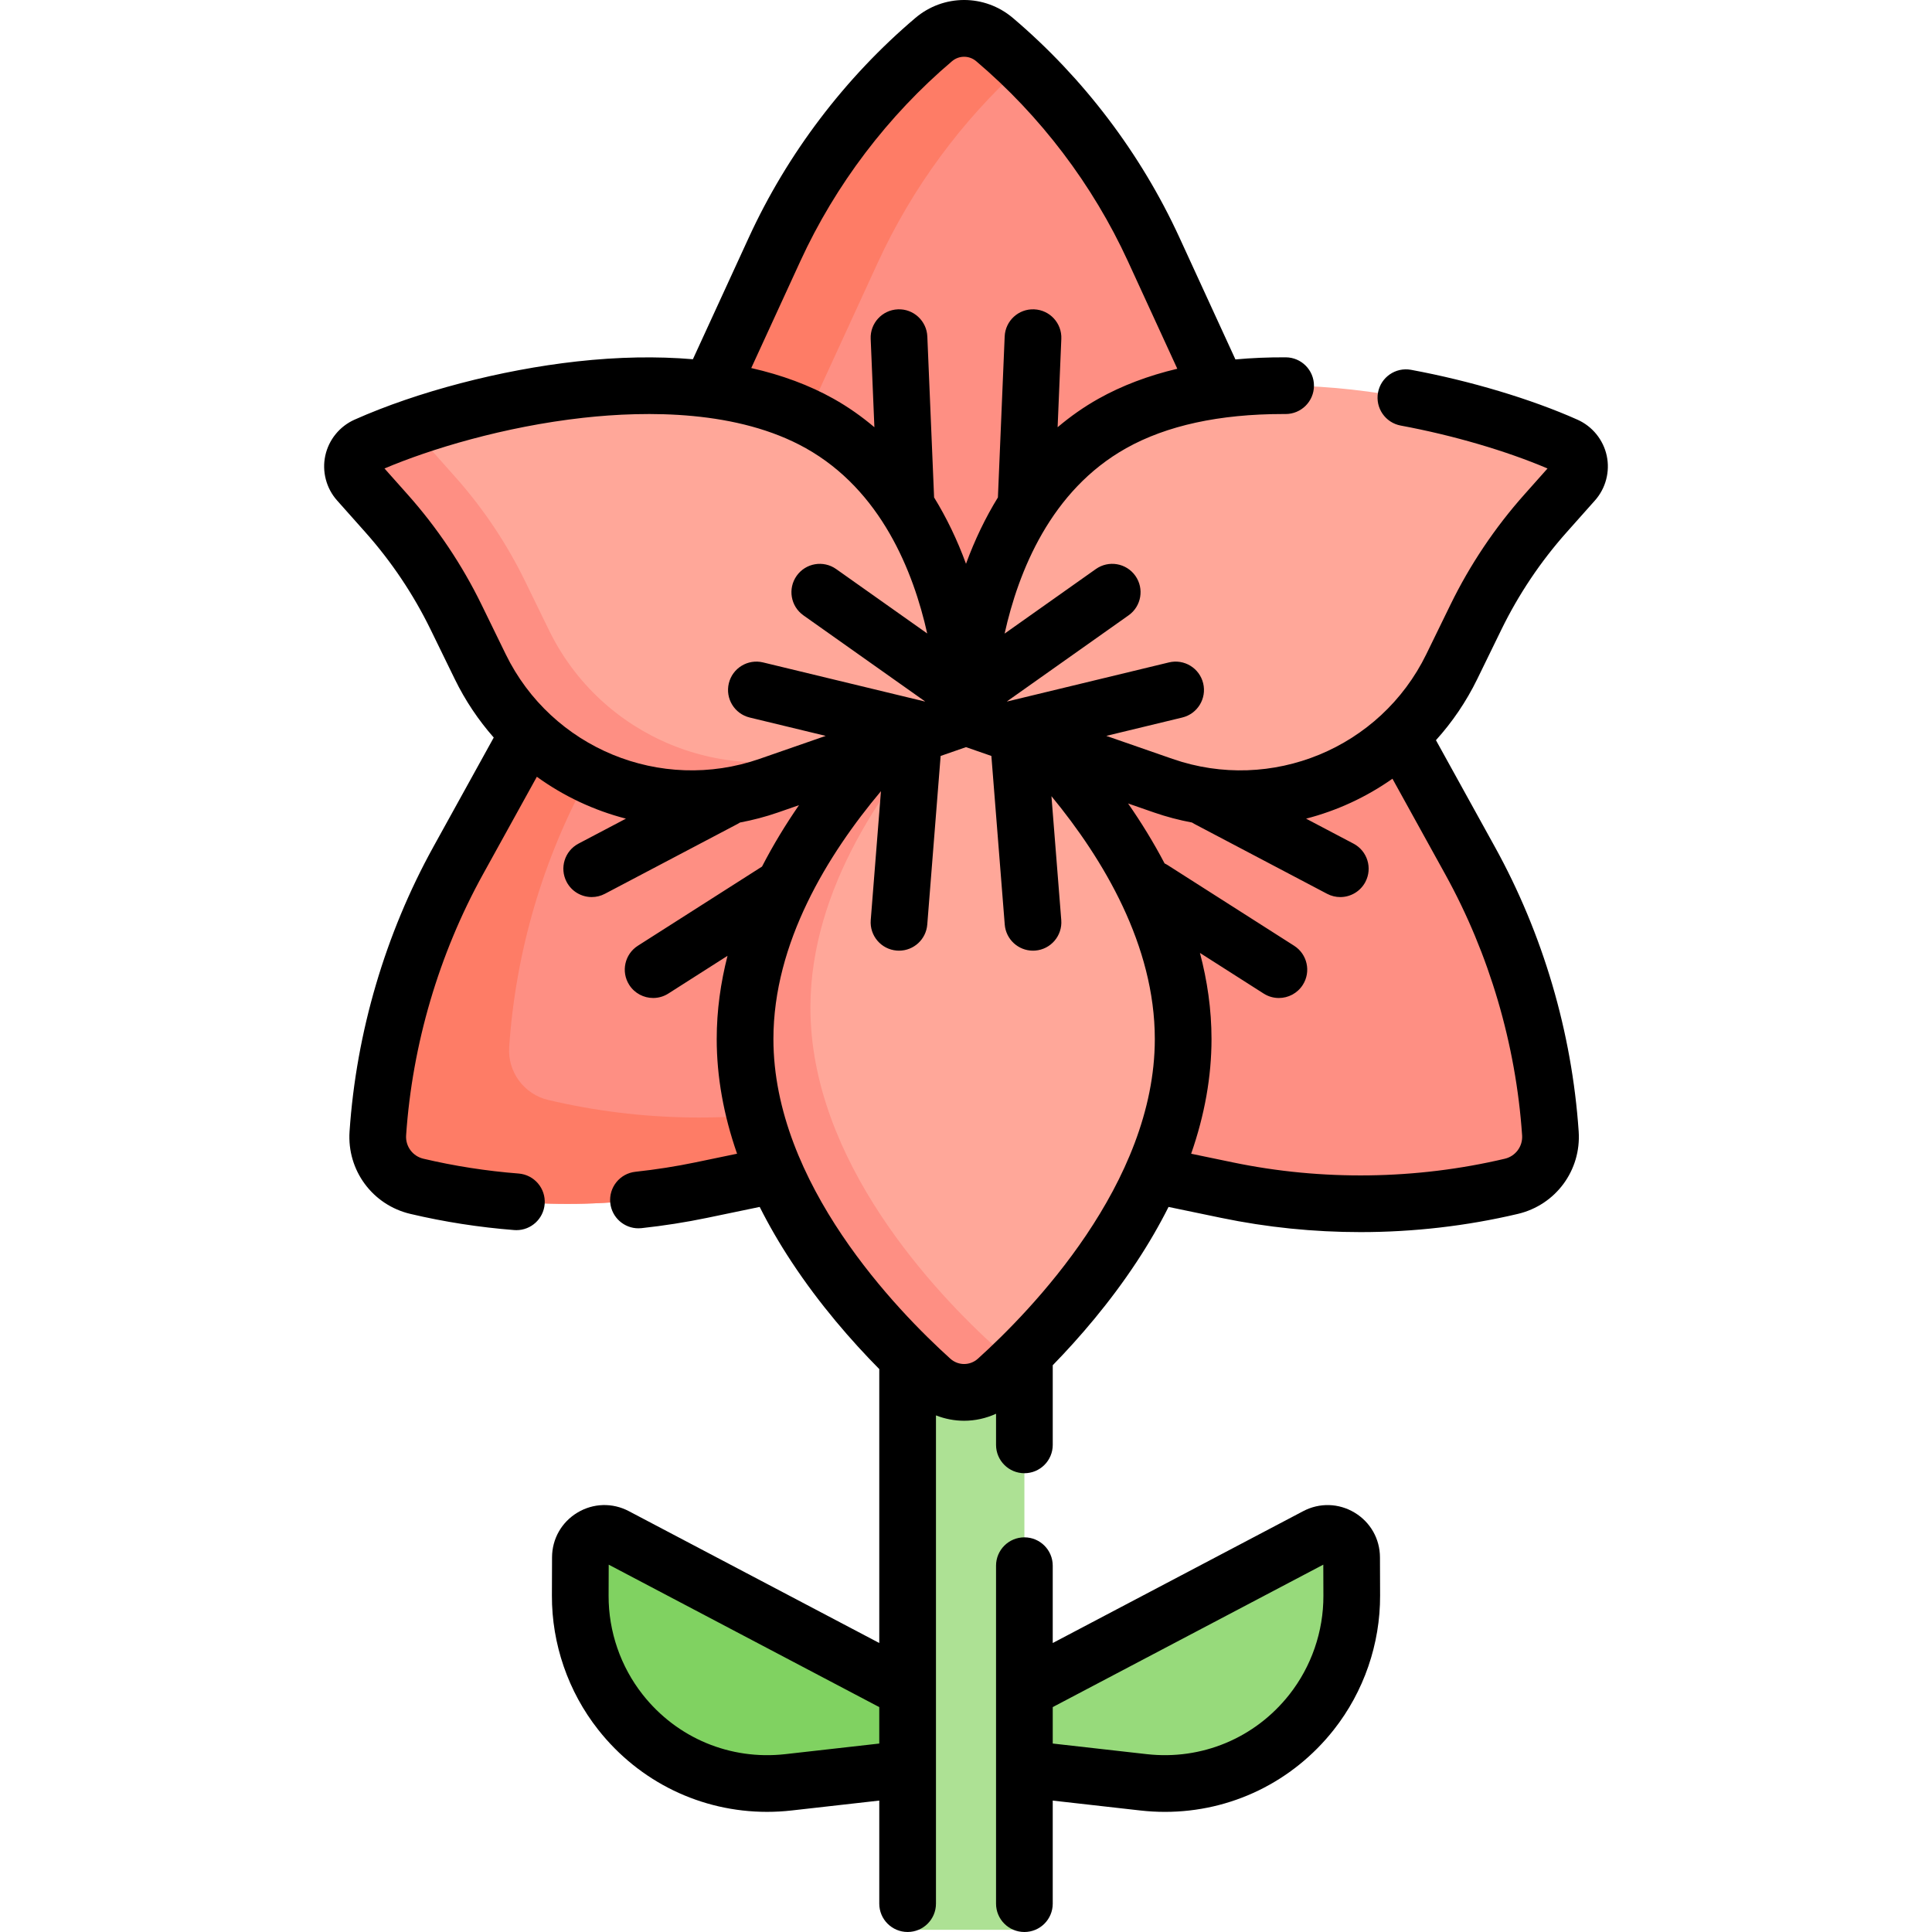 <svg id="Capa_1" enable-background="new 0 0 511.134 511.134" height="512" viewBox="0 0 511.134 511.134" width="512" xmlns="http://www.w3.org/2000/svg"><g><path d="m271.423 468.021 31.106 3.511c17.034 1.923 33.851-5.098 44.462-18.56 6.924-8.785 10.671-19.654 10.631-30.839l-.035-10.098c-.017-4.774-5.094-7.827-9.318-5.603l-76.846 40.458-15.661 8.338v9.898z" fill="#97da7b"/><path d="m239.711 468.021-31.106 3.511c-17.034 1.923-33.851-5.098-44.462-18.56-6.924-8.785-10.671-19.654-10.631-30.839l.036-10.098c.017-4.774 5.094-7.827 9.318-5.603l76.846 40.458 13.733 6.626v12.043z" fill="#80d261"/><path d="m322.239 103.033-17.034-37.08c-9.806-21.345-24.17-40.281-42.083-55.476-4.646-3.941-11.463-3.941-16.109 0-17.913 15.195-32.277 34.131-42.083 55.476l-17.034 37.08-18.376 61.23 72.062 32.572h27.972l80.505-20.301z" fill="#fe8f83"/><path d="m196.776 167.883 18.376-61.23 17.034-37.08c9.132-19.879 22.233-37.672 38.457-52.296-2.431-2.341-4.94-4.61-7.522-6.8-4.646-3.941-11.463-3.941-16.109 0-17.913 15.195-32.277 34.131-42.083 55.476l-17.034 37.08-18.376 61.23 72.062 32.572h19.247z" fill="#fe7c66"/><path d="m205.241 310.766-19.74 4.102c-24.844 5.162-50.517 4.816-75.212-1.013-6.406-1.512-10.777-7.438-10.329-14.005 1.724-25.316 8.976-49.946 21.244-72.157l18.647-33.758 27.726-44.11 95.201 38.137 15.976 97.274z" fill="#fe8f83"/><path d="m239.99 287.92-19.74 4.102c-24.844 5.162-50.517 4.816-75.212-1.013-6.406-1.512-10.777-7.438-10.329-14.005 1.724-25.316 8.976-49.946 21.244-72.157l18.647-33.758 9.265-14.74-16.287-6.524-27.726 44.11-18.647 33.758c-12.269 22.211-19.52 46.841-21.244 72.157-.447 6.567 3.924 12.493 10.329 14.005 24.696 5.829 50.369 6.175 75.212 1.013l19.74-4.102 73.511-25.531-1.675-10.196z" fill="#fe7c66"/><path d="m370.633 194.567 18.298 33.126c12.269 22.211 19.52 46.841 21.244 72.157.447 6.567-3.924 12.493-10.329 14.005-24.696 5.829-50.369 6.175-75.212 1.013l-19.74-4.102-57.144-16.863 5.695-111.367 83.281-48.509z" fill="#fe8f83"/><g><path d="m268.227 510.551c1.54 0 2.788-1.248 2.788-2.788v-146.033l.389-56.374c.011-1.547-1.24-2.807-2.787-2.807h-25.709c-1.54 0-2.788 1.248-2.788 2.788v56.393 146.034c0 1.54 1.248 2.788 2.788 2.788h25.319z" fill="#ade194"/></g><g><path d="m276.026 196.834c16.593 17.774 36.993 46.118 36.993 78.051 0 40.687-33.119 75.55-49.283 90.142-4.926 4.447-12.411 4.447-17.337 0-16.164-14.592-49.283-49.455-49.283-90.142 0-31.63 20.014-59.735 36.519-77.538l17.667-9.385h11.475z" fill="#ffa799"/></g><path d="m263.689 356.724c-16.164-14.592-49.283-49.455-49.283-90.142 0-31.63 20.014-59.735 36.519-77.538l2.037-1.082h-1.66l-17.667 9.385c-16.505 17.803-36.519 45.908-36.519 77.538 0 40.687 33.119 75.55 49.283 90.142 4.926 4.447 12.411 4.447 17.337 0 1.714-1.547 3.627-3.336 5.663-5.322-2.065-.485-4.036-1.47-5.71-2.981z" fill="#fe8f83"/><path d="m255.567 189.724s-.569-55.677 38.707-77.689c35.495-19.893 93.55-5.945 120.009 5.845 3.743 1.668 4.797 6.479 2.073 9.54l-7.46 8.383c-7.375 8.286-13.58 17.543-18.444 27.512l-6.37 13.057c-13.81 28.305-46.593 41.826-76.341 31.487z" fill="#ffa799"/><path d="m255.567 189.724s.569-55.677-38.707-77.689c-35.495-19.893-93.55-5.945-120.009 5.845-3.743 1.668-4.798 6.479-2.073 9.54l7.46 8.383c7.375 8.286 13.58 17.543 18.444 27.512l6.37 13.057c13.81 28.305 46.593 41.826 76.341 31.487z" fill="#ffa799"/><path d="m221.595 198.233c-29.749 10.34-62.532-3.182-76.342-31.487l-6.37-13.057c-4.864-9.969-11.07-19.226-18.444-27.512l-7.46-8.383c-1.431-1.608-1.81-3.696-1.314-5.56-5.59 1.84-10.604 3.769-14.814 5.645-3.743 1.668-4.798 6.479-2.073 9.54l7.46 8.383c7.375 8.286 13.58 17.543 18.444 27.512l6.37 13.057c13.81 28.305 46.593 41.826 76.342 31.487l52.173-18.133s.011-1.185-.089-3.267z" fill="#fe8f83"/><g><path d="m397.192 166.603c4.565-9.356 10.388-18.042 17.307-25.815l7.46-8.382c2.859-3.213 4.026-7.64 3.121-11.843-.907-4.213-3.803-7.777-7.744-9.534-12.262-5.464-28.307-10.271-44.021-13.189-4.063-.751-7.985 1.932-8.743 6.004-.756 4.073 1.932 7.987 6.005 8.744 13.829 2.568 27.851 6.673 38.837 11.352l-6.12 6.876c-7.828 8.796-14.417 18.623-19.582 29.21l-6.37 13.057c-12.135 24.872-40.996 36.778-67.14 27.69l-17.521-6.089 20.104-4.857c4.025-.973 6.501-5.025 5.528-9.051-.972-4.026-5.024-6.503-9.052-5.529l-42.773 10.333-.077-.027 32.169-22.759c3.381-2.392 4.183-7.073 1.791-10.454-2.393-3.381-7.072-4.185-10.455-1.791l-24.136 17.076c3.64-16.413 12.166-37.842 32.161-49.048 10.707-6 24.675-9.042 41.524-9.042.219 0 .445 0 .658.001 4.126 0 7.48-3.336 7.499-7.467.019-4.142-3.324-7.515-7.467-7.533-4.61-.024-9.044.167-13.311.556l-14.824-32.27c-10.193-22.189-25.425-42.268-44.047-58.064-7.479-6.343-18.334-6.344-25.813 0-18.622 15.797-33.854 35.875-44.047 58.064l-14.802 32.22c-9.495-.807-19.764-.632-30.674.58-20.243 2.25-42.239 8.009-58.839 15.406-3.942 1.756-6.838 5.32-7.745 9.533-.905 4.203.262 8.631 3.121 11.844l7.46 8.383c6.919 7.773 12.741 16.458 17.307 25.814l6.37 13.057c2.789 5.717 6.279 10.888 10.31 15.469l-15.984 28.938c-12.712 23.013-20.375 49.042-22.161 75.274-.7 10.275 6.066 19.449 16.089 21.813 8.938 2.11 18.181 3.549 27.468 4.276.199.016.397.023.594.023 3.877 0 7.161-2.985 7.47-6.915.323-4.129-2.763-7.739-6.892-8.063-8.524-.667-17.001-1.987-25.194-3.921-2.847-.672-4.768-3.277-4.569-6.196 1.639-24.059 8.667-47.933 20.327-69.04l14.259-25.814c7.102 5.143 15.109 8.897 23.569 11.082l-12.549 6.607c-3.665 1.93-5.072 6.465-3.143 10.13 1.344 2.551 3.947 4.007 6.644 4.007 1.177 0 2.373-.278 3.487-.865l35.164-18.514c.202-.106.394-.224.582-.345 3.376-.633 6.743-1.508 10.074-2.666l5.525-1.92c-3.503 5.073-6.825 10.509-9.779 16.244l-32.844 20.944c-3.493 2.227-4.519 6.864-2.291 10.356 1.43 2.243 3.854 3.468 6.33 3.468 1.38 0 2.776-.38 4.025-1.177l15.652-9.981c-1.813 7.078-2.86 14.438-2.86 22.009 0 9.965 1.814 20.107 5.385 30.349l-11.026 2.291c-5.113 1.063-10.453 1.9-15.871 2.488-4.117.447-7.094 4.147-6.646 8.265.417 3.843 3.667 6.691 7.447 6.691.27 0 .543-.015.818-.044 5.897-.64 11.72-1.553 17.304-2.714l13.959-2.9c2.432 4.841 5.245 9.697 8.45 14.558 7.427 11.268 15.826 20.886 23.186 28.345v72.466l-66.26-34.884c-4.325-2.278-9.409-2.133-13.597.386s-6.699 6.94-6.716 11.827l-.035 10.098c-.046 12.825 4.301 25.435 12.24 35.508 10.944 13.885 27.29 21.74 44.669 21.739 2.161 0 4.342-.122 6.525-.368l23.173-2.616v27.265c0 4.142 3.357 7.5 7.5 7.5s7.5-3.358 7.5-7.5v-129.172c2.392.94 4.918 1.42 7.447 1.42 2.885 0 5.765-.629 8.447-1.853v8.234c0 4.142 3.357 7.5 7.5 7.5s7.5-3.358 7.5-7.5v-21.07c7.115-7.309 15.092-16.562 22.186-27.322 3.205-4.862 6.018-9.717 8.45-14.558l13.958 2.9c12.067 2.507 24.438 3.759 36.815 3.759 14.023 0 28.053-1.607 41.645-4.816 10.022-2.365 16.789-11.539 16.089-21.813-1.786-26.232-9.449-52.261-22.161-75.274l-15.599-28.241c4.294-4.75 7.995-10.159 10.926-16.166zm-185.447-97.519c9.284-20.211 23.157-38.499 40.119-52.888 1.855-1.574 4.551-1.574 6.406 0 16.962 14.389 30.835 32.677 40.119 52.888l13.08 28.473c-7.704 1.828-14.68 4.471-20.862 7.936-3.833 2.148-7.43 4.682-10.804 7.537l.983-23.381c.174-4.139-3.04-7.634-7.178-7.808-4.143-.187-7.636 3.04-7.809 7.178l-1.79 42.585c-3.281 5.328-6.11 11.188-8.442 17.554-2.333-6.366-5.162-12.226-8.442-17.554l-1.79-42.585c-.174-4.139-3.688-7.37-7.809-7.178-4.138.174-7.352 3.669-7.178 7.808l.983 23.381c-3.374-2.856-6.971-5.389-10.804-7.537-6.382-3.577-13.687-6.29-21.777-8.121zm-10.813 131.688c-26.144 9.086-55.004-2.818-67.14-27.69l-6.37-13.057c-5.165-10.586-11.754-20.414-19.582-29.209l-6.119-6.875c12.005-5.096 31.546-11.072 52.574-13.41 16.956-1.884 40.937-2.018 58.897 8.047 19.905 11.156 28.444 32.585 32.111 49.013l-24.087-17.041c-3.385-2.395-8.063-1.59-10.455 1.791s-1.59 8.062 1.791 10.454l32.169 22.759-.077.027-42.773-10.333c-4.031-.973-8.08 1.503-9.052 5.529-.973 4.026 1.503 8.079 5.528 9.051l20.104 4.857zm6.833 263.308c-14.566 1.646-28.664-4.245-37.731-15.75-5.852-7.424-9.056-16.718-9.021-26.17l.028-8.211 71.579 37.685v9.642zm43.658-104.621c-14.073-12.706-46.808-46.381-46.808-84.575 0-25.423 14.33-48.752 28.452-65.568l-2.703 34.102c-.327 4.129 2.755 7.742 6.884 8.069.202.016.402.024.601.024 3.874 0 7.157-2.98 7.469-6.908l3.536-44.607 6.713-2.333 6.713 2.333 3.536 44.607c.312 3.928 3.595 6.908 7.469 6.908.198 0 .399-.008.601-.024 4.129-.327 7.211-3.94 6.884-8.069l-2.598-32.779c13.812 16.77 27.347 39.515 27.347 64.245 0 38.194-32.734 71.869-46.809 84.575-2.075 1.875-5.207 1.877-7.287 0zm151.269-59.099c.198 2.918-1.723 5.523-4.569 6.195-23.47 5.54-48.354 5.876-71.964.969l-11.025-2.291c3.57-10.241 5.385-20.384 5.385-30.349 0-7.846-1.126-15.461-3.062-22.776l16.854 10.748c1.249.797 2.646 1.177 4.025 1.177 2.476 0 4.9-1.226 6.33-3.468 2.228-3.493 1.202-8.129-2.291-10.356l-33.449-21.331c-.267-.17-.542-.315-.82-.447-2.931-5.595-6.211-10.903-9.662-15.865l6.835 2.375c3.332 1.158 6.699 2.033 10.075 2.667.188.121.379.238.581.344l35.164 18.514c1.115.587 2.31.865 3.487.865 2.695 0 5.301-1.457 6.644-4.007 1.93-3.665.522-8.201-3.143-10.13l-12.55-6.608c8.176-2.111 15.93-5.689 22.852-10.569l13.977 25.303c11.659 21.107 18.687 44.98 20.326 69.04z"/><path d="m358.371 400.182c-4.19-2.519-9.272-2.664-13.597-.386l-66.26 34.884v-20.457c0-4.142-3.357-7.5-7.5-7.5s-7.5 3.358-7.5 7.5v89.411c0 4.142 3.357 7.5 7.5 7.5s7.5-3.358 7.5-7.5v-27.265l23.173 2.616c2.186.247 4.363.368 6.525.368 17.378 0 33.726-7.855 44.669-21.739 7.939-10.073 12.286-22.684 12.24-35.507l-.035-10.098c-.016-4.887-2.527-9.309-6.715-11.827zm-17.271 48.147c-9.068 11.506-23.175 17.393-37.731 15.75l-24.854-2.806v-9.642l71.579-37.685.028 8.212c.034 9.453-3.17 18.747-9.022 26.171z"/></g></g></svg>
